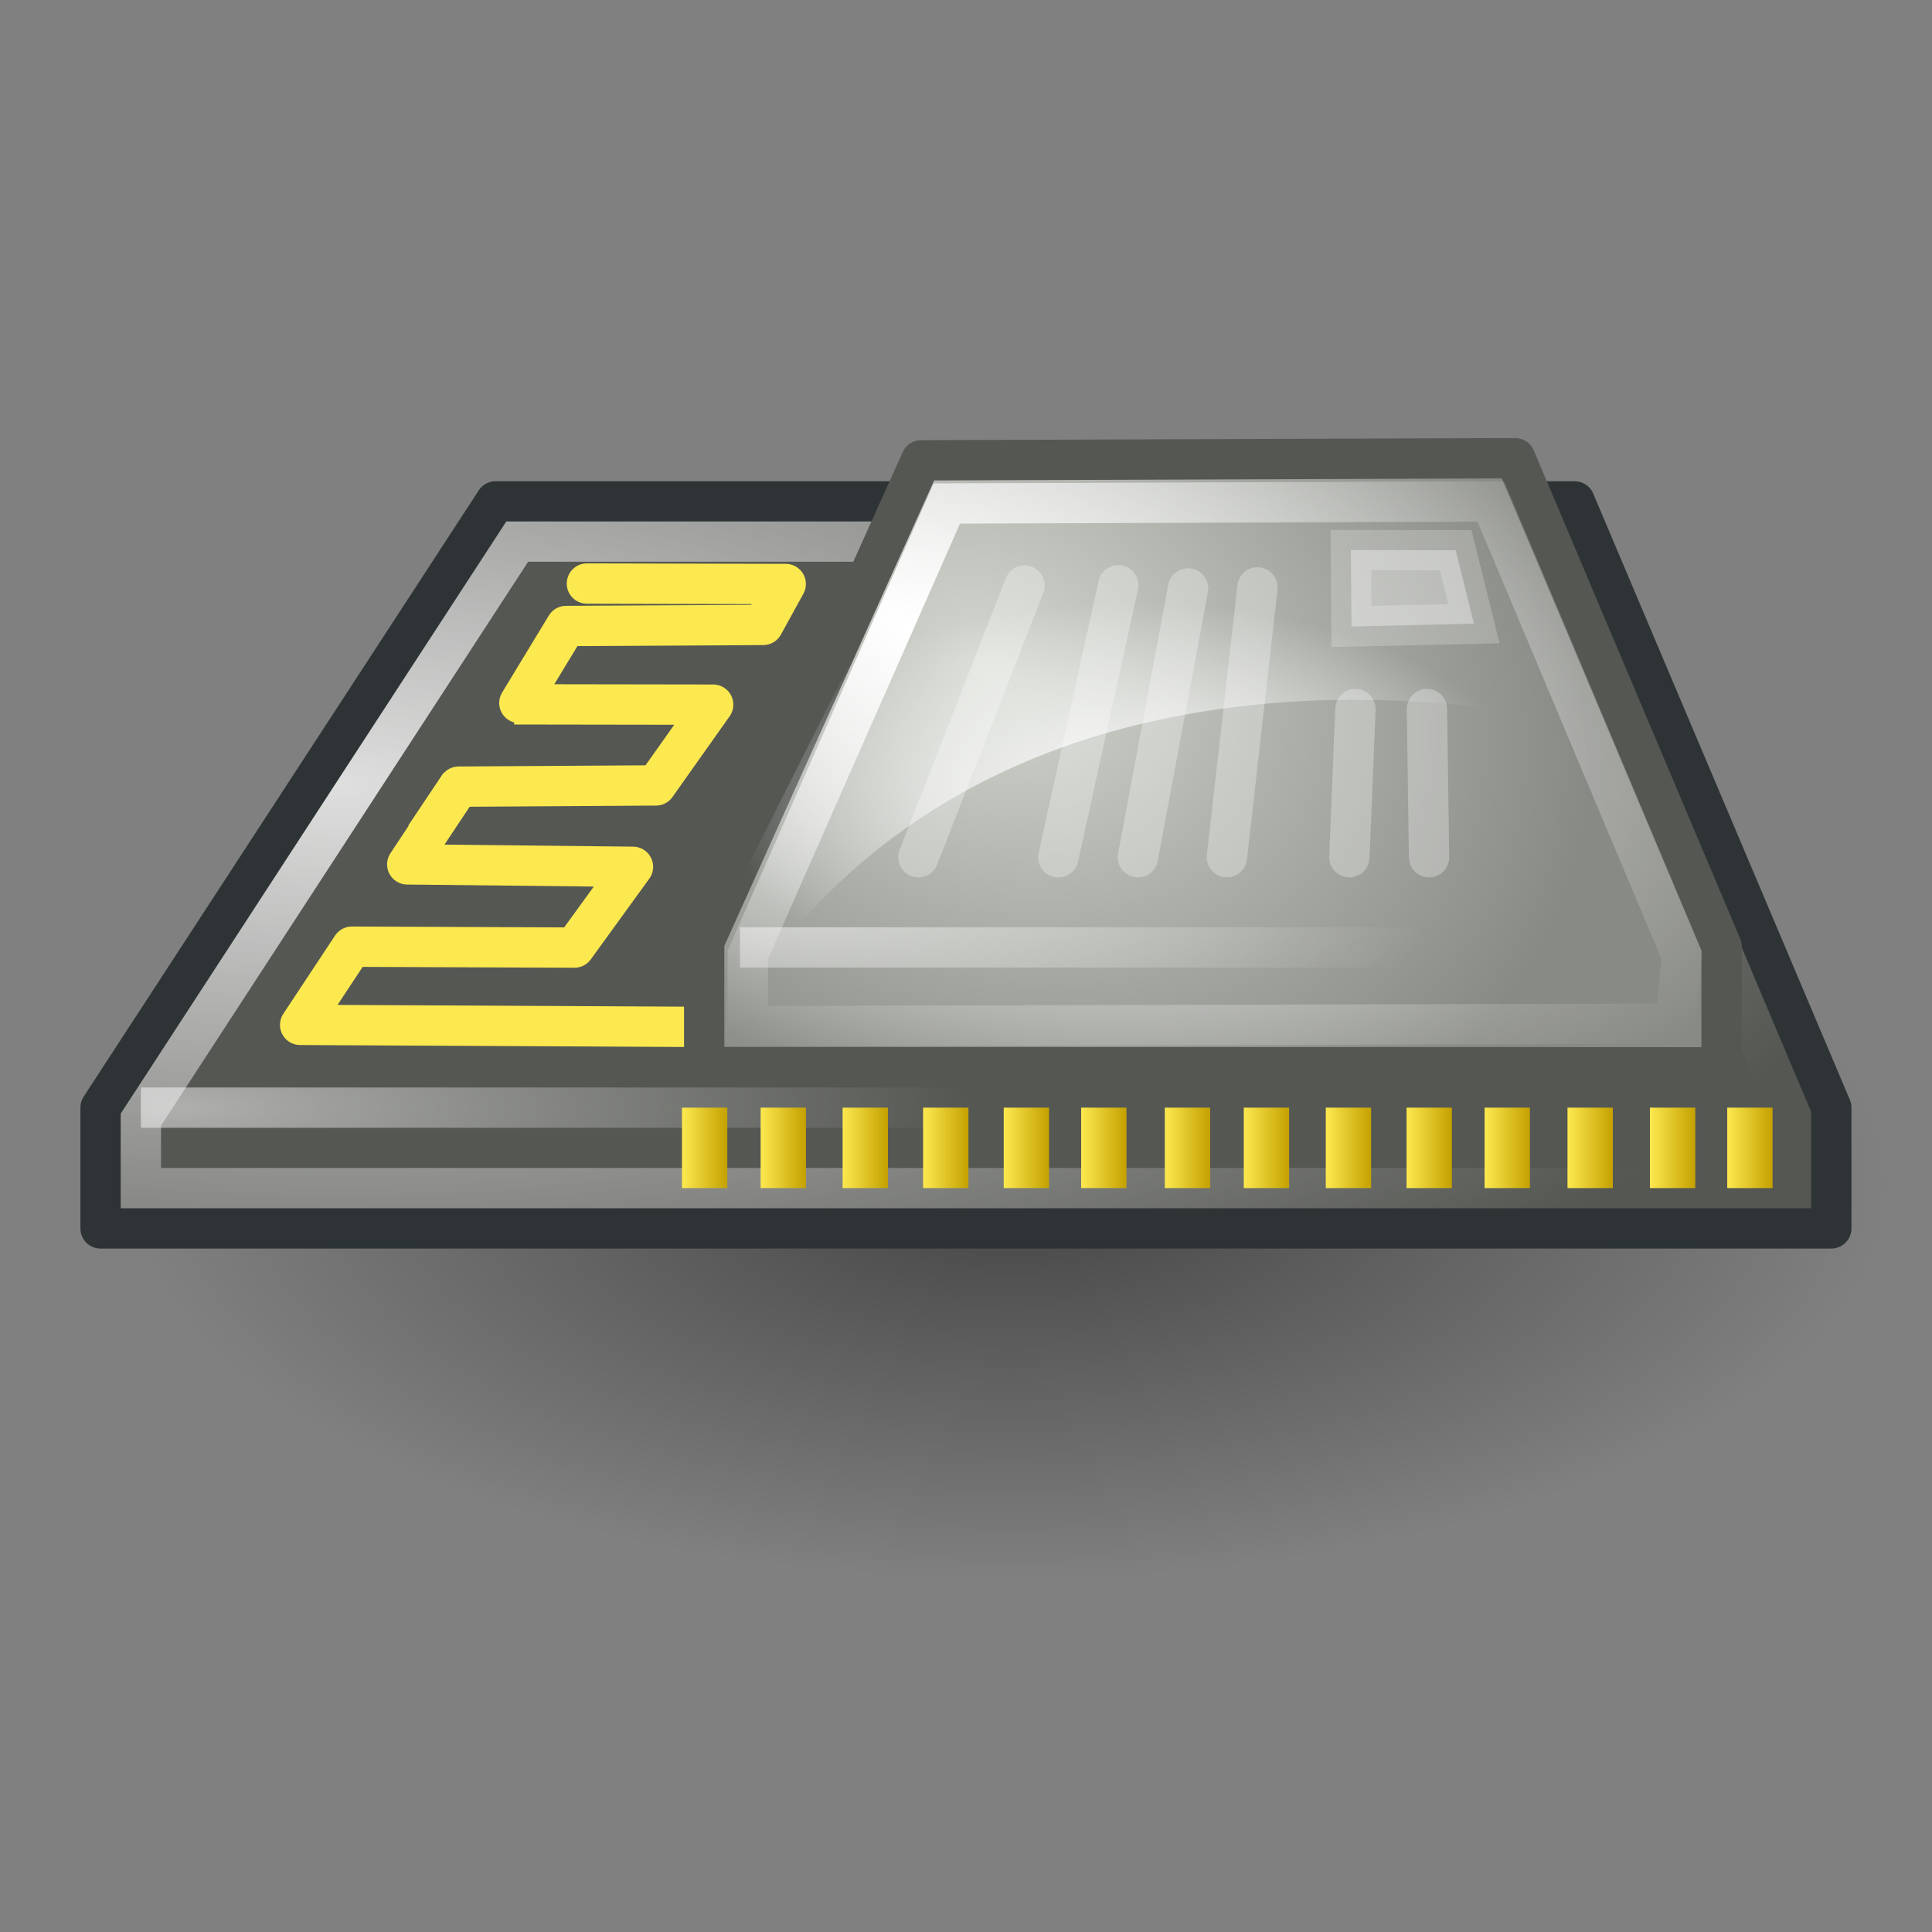 <?xml version="1.0" encoding="UTF-8" standalone="no"?>
<svg
   xmlns:dc="http://purl.org/dc/elements/1.1/"
   xmlns:cc="http://creativecommons.org/ns#"
   xmlns:rdf="http://www.w3.org/1999/02/22-rdf-syntax-ns#"
   xmlns:svg="http://www.w3.org/2000/svg"
   xmlns="http://www.w3.org/2000/svg"
   xmlns:xlink="http://www.w3.org/1999/xlink"
   width="48"
   height="48"
   viewBox="0 0 12.7 12.7"
   version="1.1"
   id="svg8">
  <rect x="0" y="0" width="12.7" height="12.7" fill="#808080" stroke="none"/>
  <defs
     id="defs2">
    <linearGradient
       id="linearGradient973">
      <stop
         style="stop-color:#ffffff;stop-opacity:1;"
         offset="0"
         id="stop969" />
      <stop
         style="stop-color:#ffffff;stop-opacity:0;"
         offset="1"
         id="stop971" />
    </linearGradient>
    <linearGradient
       id="linearGradient959">
      <stop
         style="stop-color:#000000;stop-opacity:0.472"
         offset="0"
         id="stop955" />
      <stop
         style="stop-color:#000000;stop-opacity:0;"
         offset="1"
         id="stop957" />
    </linearGradient>
    <linearGradient
       id="linearGradient917">
      <stop
         style="stop-color:#fce94f;stop-opacity:1;"
         offset="0"
         id="stop913" />
      <stop
         style="stop-color:#c4a000;stop-opacity:1"
         offset="1"
         id="stop915" />
    </linearGradient>
    <linearGradient
       id="linearGradient903">
      <stop
         style="stop-color:#d3d7cf;stop-opacity:1"
         offset="0"
         id="stop899" />
      <stop
         style="stop-color:#888a85;stop-opacity:1"
         offset="1"
         id="stop901" />
    </linearGradient>
    <linearGradient
       id="linearGradient883">
      <stop
         style="stop-color:#ffffff;stop-opacity:1;"
         offset="0"
         id="stop879" />
      <stop
         style="stop-color:#ffffff;stop-opacity:0;"
         offset="1"
         id="stop881" />
    </linearGradient>
    <linearGradient
       id="linearGradient854">
      <stop
         style="stop-color:#ffffff;stop-opacity:0.807"
         offset="0"
         id="stop850" />
      <stop
         style="stop-color:#ffffff;stop-opacity:0;"
         offset="1"
         id="stop852" />
    </linearGradient>
    <linearGradient
       id="linearGradient846">
      <stop
         style="stop-color:#ffffff;stop-opacity:0.528"
         offset="0"
         id="stop842" />
      <stop
         style="stop-color:#ffffff;stop-opacity:0;"
         offset="1"
         id="stop844" />
    </linearGradient>
    <radialGradient
       xlink:href="#linearGradient846"
       id="radialGradient848"
       cx="1.455"
       cy="6.482"
       fx="1.455"
       fy="6.482"
       r="5.159"
       gradientTransform="matrix(1,0,0,0.258,-0.265,5.611)"
       gradientUnits="userSpaceOnUse" />
    <radialGradient
       xlink:href="#linearGradient854"
       id="radialGradient856"
       cx="2.005"
       cy="6.027"
       fx="2.005"
       fy="6.027"
       r="5.557"
       gradientTransform="matrix(1.857,0,0,0.809,-1.474,0.286)"
       gradientUnits="userSpaceOnUse" />
    <radialGradient
       xlink:href="#linearGradient883"
       id="radialGradient885"
       cx="6.08"
       cy="2.475"
       fx="6.08"
       fy="2.475"
       r="2.896"
       gradientTransform="matrix(7.744,2.233,-1.052,3.65,-21.976,-7.087)"
       gradientUnits="userSpaceOnUse" />
    <radialGradient
       xlink:href="#linearGradient846"
       id="radialGradient889"
       gradientUnits="userSpaceOnUse"
       gradientTransform="matrix(0.844,1.12671e-8,0,0.258,3.809,4.288)"
       cx="1.475"
       cy="6.519"
       fx="1.475"
       fy="6.519"
       r="5.159" />
    <radialGradient
       xlink:href="#linearGradient903"
       id="radialGradient905"
       cx="6.482"
       cy="2.93"
       fx="6.482"
       fy="2.93"
       r="3.176"
       gradientTransform="matrix(1.177,0.535,-0.417,0.916,0.07,-1.784)"
       gradientUnits="userSpaceOnUse" />
    <linearGradient
       xlink:href="#linearGradient917"
       id="linearGradient923"
       gradientUnits="userSpaceOnUse"
       x1="5.276"
       y1="7.011"
       x2="5.837"
       y2="7.011"
       gradientTransform="matrix(0.532,0,0,1,1.678,0.534)" />
    <radialGradient
       xlink:href="#linearGradient959"
       id="radialGradient961"
       cx="6.646"
       cy="7.253"
       fx="6.646"
       fy="7.253"
       r="5.77"
       gradientTransform="matrix(1,0,0,0.449,0,4.532)"
       gradientUnits="userSpaceOnUse" />
    <radialGradient
       xlink:href="#linearGradient973"
       id="radialGradient975"
       cx="28.062"
       cy="17.997"
       fx="28.062"
       fy="17.997"
       r="10.068"
       gradientTransform="matrix(1,0,0,0.502,0,10.976)"
       gradientUnits="userSpaceOnUse" />
    <linearGradient
       xlink:href="#linearGradient917"
       id="linearGradient1034"
       gradientUnits="userSpaceOnUse"
       gradientTransform="matrix(0.532,0,0,1,2.194,0.534)"
       x1="5.276"
       y1="7.011"
       x2="5.837"
       y2="7.011" />
    <linearGradient
       xlink:href="#linearGradient917"
       id="linearGradient1038"
       gradientUnits="userSpaceOnUse"
       gradientTransform="matrix(0.532,0,0,1,2.733,0.534)"
       x1="5.276"
       y1="7.011"
       x2="5.837"
       y2="7.011" />
    <linearGradient
       xlink:href="#linearGradient917"
       id="linearGradient1042"
       gradientUnits="userSpaceOnUse"
       gradientTransform="matrix(0.532,0,0,1,3.263,0.534)"
       x1="5.276"
       y1="7.011"
       x2="5.837"
       y2="7.011" />
    <linearGradient
       xlink:href="#linearGradient917"
       id="linearGradient1046"
       gradientUnits="userSpaceOnUse"
       gradientTransform="matrix(0.532,0,0,1,3.792,0.534)"
       x1="5.276"
       y1="7.011"
       x2="5.837"
       y2="7.011" />
    <linearGradient
       xlink:href="#linearGradient917"
       id="linearGradient1050"
       gradientUnits="userSpaceOnUse"
       gradientTransform="matrix(0.532,0,0,1,4.301,0.534)"
       x1="5.276"
       y1="7.011"
       x2="5.837"
       y2="7.011" />
    <linearGradient
       xlink:href="#linearGradient917"
       id="linearGradient1054"
       gradientUnits="userSpaceOnUse"
       gradientTransform="matrix(0.532,0,0,1,4.851,0.534)"
       x1="5.276"
       y1="7.011"
       x2="5.837"
       y2="7.011" />
    <linearGradient
       xlink:href="#linearGradient917"
       id="linearGradient1058"
       gradientUnits="userSpaceOnUse"
       gradientTransform="matrix(0.532,0,0,1,5.37,0.534)"
       x1="5.276"
       y1="7.011"
       x2="5.837"
       y2="7.011" />
    <linearGradient
       xlink:href="#linearGradient917"
       id="linearGradient1062"
       gradientUnits="userSpaceOnUse"
       gradientTransform="matrix(0.532,0,0,1,5.91,0.534)"
       x1="5.276"
       y1="7.011"
       x2="5.837"
       y2="7.011" />
    <linearGradient
       xlink:href="#linearGradient917"
       id="linearGradient1066"
       gradientUnits="userSpaceOnUse"
       gradientTransform="matrix(0.532,0,0,1,6.44,0.534)"
       x1="5.276"
       y1="7.011"
       x2="5.837"
       y2="7.011" />
    <linearGradient
       xlink:href="#linearGradient917"
       id="linearGradient1070"
       gradientUnits="userSpaceOnUse"
       gradientTransform="matrix(0.532,0,0,1,6.954,0.534)"
       x1="5.276"
       y1="7.011"
       x2="5.837"
       y2="7.011" />
    <linearGradient
       xlink:href="#linearGradient917"
       id="linearGradient1074"
       gradientUnits="userSpaceOnUse"
       gradientTransform="matrix(0.532,0,0,1,7.499,0.534)"
       x1="5.276"
       y1="7.011"
       x2="5.837"
       y2="7.011" />
    <linearGradient
       xlink:href="#linearGradient917"
       id="linearGradient1078"
       gradientUnits="userSpaceOnUse"
       gradientTransform="matrix(0.532,0,0,1,8.041,0.534)"
       x1="5.276"
       y1="7.011"
       x2="5.837"
       y2="7.011" />
    <linearGradient
       xlink:href="#linearGradient917"
       id="linearGradient1082"
       gradientUnits="userSpaceOnUse"
       gradientTransform="matrix(0.532,0,0,1,8.548,0.534)"
       x1="5.276"
       y1="7.011"
       x2="5.837"
       y2="7.011" />
  </defs>
  <g
     id="layer1">
    <ellipse
       style="fill:url(#radialGradient961);fill-opacity:1;stroke:none;stroke-width:0.265;stroke-linecap:round;stroke-linejoin:round;stroke-miterlimit:4;stroke-dasharray:none;stroke-dashoffset:10;stroke-opacity:0.807;paint-order:stroke fill markers"
       id="path953"
       cx="6.646"
       cy="7.788"
       rx="5.77"
       ry="2.59" />
    <path
       style="fill:#555753;fill-opacity:1;stroke:#2e3436;stroke-width:0.265;stroke-linecap:butt;stroke-linejoin:round;stroke-miterlimit:4;stroke-dasharray:none;stroke-opacity:1"
       d="m 0.661,7.281 2.597,-3.985 7.093,0 1.687,3.985 10e-7,0.794 H 0.661 Z"
       id="path835" />
    <path
       id="path837"
       style="fill:none;stroke:url(#radialGradient856);stroke-width:0.265;stroke-linecap:butt;stroke-linejoin:miter;stroke-miterlimit:4;stroke-dasharray:none;stroke-opacity:1"
       d="M 3.4,3.56 0.926,7.36 V 7.81 H 11.776 V 7.333 L 10.175,3.56 Z" />
    <path
       style="fill:none;stroke:url(#radialGradient848);stroke-width:0.265;stroke-linecap:butt;stroke-linejoin:miter;stroke-miterlimit:4;stroke-dasharray:none;stroke-opacity:1"
       d="m 0.926,7.281 10.319,-10e-8"
       id="path840" />
    <path
       style="fill:none;stroke:#fce94f;stroke-width:0.265;stroke-linecap:butt;stroke-linejoin:round;stroke-miterlimit:4;stroke-dasharray:none;stroke-opacity:1"
       d="m 4.895,6.752 -2.922,-0.015 0.34,-0.514 1.463,0.006 0.385,-0.531 -1.484,-0.016 0.348,-0.526"
       id="path859" />
    <path
       style="fill:none;stroke:#fce94f;stroke-width:0.265;stroke-linecap:butt;stroke-linejoin:round;stroke-miterlimit:4;stroke-dasharray:none;stroke-opacity:1"
       d="M 2.794,5.5 3.015,5.171 4.312,5.163 4.688,4.632 3.38,4.63"
       id="path866" />
    <path
       style="fill:url(#radialGradient905);fill-opacity:1;stroke:#555753;stroke-width:0.265;stroke-linecap:butt;stroke-linejoin:round;stroke-miterlimit:4;stroke-dasharray:none;stroke-opacity:1"
       d="M 4.629,7.014 V 6.189 l 1.426,-3.163 3.905,-0.014 1.357,3.21 v 0.794 z"
       id="path874" />
    <path
       id="path876"
       style="fill:none;stroke:url(#radialGradient885);stroke-width:1px;stroke-linecap:butt;stroke-linejoin:miter;stroke-opacity:1"
       d="m 36.982,12.439 -13.495,0.051 -4.937,11.193 v 1.771 l 23.015,-0.061 0.157,-1.685 z"
       transform="scale(0.265)" />
    <path
       style="fill:none;stroke:url(#radialGradient889);stroke-width:0.265;stroke-linecap:butt;stroke-linejoin:miter;stroke-miterlimit:4;stroke-dasharray:none;stroke-opacity:1"
       d="m 4.864,6.228 5.556,-1e-7"
       id="path887" />
    <rect
       style="fill:url(#linearGradient923);fill-opacity:1;stroke:none;stroke-width:0.265;stroke-linecap:round;stroke-linejoin:round;stroke-miterlimit:4;stroke-dasharray:none;stroke-dashoffset:10;stroke-opacity:0.807;paint-order:stroke fill markers"
       id="rect921"
       width="0.298"
       height="0.529"
       x="4.483"
       y="7.281"
       rx="7.2088898e-07"
       ry="7.2088898e-07" />
    <path
       id="path963"
       style="fill:url(#radialGradient975);fill-opacity:1;stroke:none;stroke-width:1;stroke-linecap:butt;stroke-linejoin:round;stroke-miterlimit:4;stroke-dasharray:none;stroke-opacity:1"
       d="M 36.517,13.055 23.285,12.064 17.994,22.592 v 2.482 h 0.244 c 2.721,-4.4 6.784,-6.456 10.695,-7.258 3.604,-0.739 6.925,-0.44 9.197,-0.092 z"
       transform="scale(0.265)" />
    <path
       style="fill:#ffffff;stroke:#ffffff;stroke-width:0.265;stroke-linecap:round;stroke-linejoin:miter;stroke-miterlimit:4;stroke-dasharray:none;stroke-opacity:0.291"
       d="M 6.735,3.849 6.037,5.635"
       id="path995" />
    <path
       style="fill:#ffffff;stroke:#ffffff;stroke-width:0.265;stroke-linecap:round;stroke-linejoin:miter;stroke-miterlimit:4;stroke-dasharray:none;stroke-opacity:0.291"
       d="M 7.351,3.847 6.957,5.635"
       id="path997" />
    <path
       style="fill:#ffffff;stroke:#ffffff;stroke-width:0.265;stroke-linecap:round;stroke-linejoin:miter;stroke-miterlimit:4;stroke-dasharray:none;stroke-opacity:0.291"
       d="M 7.81,3.868 7.48,5.635"
       id="path999" />
    <path
       style="fill:#ffffff;stroke:#ffffff;stroke-width:0.265;stroke-linecap:round;stroke-linejoin:miter;stroke-miterlimit:4;stroke-dasharray:none;stroke-opacity:0.291"
       d="m 8.91,4.661 -0.04,0.974"
       id="path1001" />
    <path
       style="fill:#ffffff;stroke:#ffffff;stroke-width:0.265;stroke-linecap:round;stroke-linejoin:miter;stroke-miterlimit:4;stroke-dasharray:none;stroke-opacity:0.291"
       d="M 8.266,3.861 8.065,5.635"
       id="path1003" />
    <rect
       style="fill:url(#linearGradient1034);fill-opacity:1;stroke:none;stroke-width:0.265;stroke-linecap:round;stroke-linejoin:round;stroke-miterlimit:4;stroke-dasharray:none;stroke-dashoffset:10;stroke-opacity:0.807;paint-order:stroke fill markers"
       id="rect1032"
       width="0.298"
       height="0.529"
       x="5"
       y="7.281"
       rx="7.2088898e-07"
       ry="7.2088898e-07" />
    <rect
       style="fill:url(#linearGradient1038);fill-opacity:1;stroke:none;stroke-width:0.265;stroke-linecap:round;stroke-linejoin:round;stroke-miterlimit:4;stroke-dasharray:none;stroke-dashoffset:10;stroke-opacity:0.807;paint-order:stroke fill markers"
       id="rect1036"
       width="0.298"
       height="0.529"
       x="5.539"
       y="7.281"
       rx="7.2088898e-07"
       ry="7.2088898e-07" />
    <rect
       style="fill:url(#linearGradient1042);fill-opacity:1;stroke:none;stroke-width:0.265;stroke-linecap:round;stroke-linejoin:round;stroke-miterlimit:4;stroke-dasharray:none;stroke-dashoffset:10;stroke-opacity:0.807;paint-order:stroke fill markers"
       id="rect1040"
       width="0.298"
       height="0.529"
       x="6.068"
       y="7.281"
       rx="7.2088898e-07"
       ry="7.2088898e-07" />
    <rect
       style="fill:url(#linearGradient1046);fill-opacity:1;stroke:none;stroke-width:0.265;stroke-linecap:round;stroke-linejoin:round;stroke-miterlimit:4;stroke-dasharray:none;stroke-dashoffset:10;stroke-opacity:0.807;paint-order:stroke fill markers"
       id="rect1044"
       width="0.298"
       height="0.529"
       x="6.598"
       y="7.281"
       rx="7.2088898e-07"
       ry="7.2088898e-07" />
    <rect
       style="fill:url(#linearGradient1050);fill-opacity:1;stroke:none;stroke-width:0.265;stroke-linecap:round;stroke-linejoin:round;stroke-miterlimit:4;stroke-dasharray:none;stroke-dashoffset:10;stroke-opacity:0.807;paint-order:stroke fill markers"
       id="rect1048"
       width="0.298"
       height="0.529"
       x="7.107"
       y="7.281"
       rx="7.2088898e-07"
       ry="7.2088898e-07" />
    <rect
       style="fill:url(#linearGradient1054);fill-opacity:1;stroke:none;stroke-width:0.265;stroke-linecap:round;stroke-linejoin:round;stroke-miterlimit:4;stroke-dasharray:none;stroke-dashoffset:10;stroke-opacity:0.807;paint-order:stroke fill markers"
       id="rect1052"
       width="0.298"
       height="0.529"
       x="7.657"
       y="7.281"
       rx="7.2088898e-07"
       ry="7.2088898e-07" />
    <rect
       style="fill:url(#linearGradient1058);fill-opacity:1;stroke:none;stroke-width:0.265;stroke-linecap:round;stroke-linejoin:round;stroke-miterlimit:4;stroke-dasharray:none;stroke-dashoffset:10;stroke-opacity:0.807;paint-order:stroke fill markers"
       id="rect1056"
       width="0.298"
       height="0.529"
       x="8.176"
       y="7.281"
       rx="7.2088898e-07"
       ry="7.2088898e-07" />
    <rect
       style="fill:url(#linearGradient1062);fill-opacity:1;stroke:none;stroke-width:0.265;stroke-linecap:round;stroke-linejoin:round;stroke-miterlimit:4;stroke-dasharray:none;stroke-dashoffset:10;stroke-opacity:0.807;paint-order:stroke fill markers"
       id="rect1060"
       width="0.298"
       height="0.529"
       x="8.715"
       y="7.281"
       rx="7.2088898e-07"
       ry="7.2088898e-07" />
    <rect
       style="fill:url(#linearGradient1066);fill-opacity:1;stroke:none;stroke-width:0.265;stroke-linecap:round;stroke-linejoin:round;stroke-miterlimit:4;stroke-dasharray:none;stroke-dashoffset:10;stroke-opacity:0.807;paint-order:stroke fill markers"
       id="rect1064"
       width="0.298"
       height="0.529"
       x="9.246"
       y="7.281"
       rx="7.2088898e-07"
       ry="7.2088898e-07" />
    <rect
       style="fill:url(#linearGradient1070);fill-opacity:1;stroke:none;stroke-width:0.265;stroke-linecap:round;stroke-linejoin:round;stroke-miterlimit:4;stroke-dasharray:none;stroke-dashoffset:10;stroke-opacity:0.807;paint-order:stroke fill markers"
       id="rect1068"
       width="0.298"
       height="0.529"
       x="9.759"
       y="7.281"
       rx="7.2088898e-07"
       ry="7.2088898e-07" />
    <rect
       style="fill:url(#linearGradient1074);fill-opacity:1;stroke:none;stroke-width:0.265;stroke-linecap:round;stroke-linejoin:round;stroke-miterlimit:4;stroke-dasharray:none;stroke-dashoffset:10;stroke-opacity:0.807;paint-order:stroke fill markers"
       id="rect1072"
       width="0.298"
       height="0.529"
       x="10.304"
       y="7.281"
       rx="7.2088898e-07"
       ry="7.2088898e-07" />
    <rect
       style="fill:url(#linearGradient1078);fill-opacity:1;stroke:none;stroke-width:0.265;stroke-linecap:round;stroke-linejoin:round;stroke-miterlimit:4;stroke-dasharray:none;stroke-dashoffset:10;stroke-opacity:0.807;paint-order:stroke fill markers"
       id="rect1076"
       width="0.298"
       height="0.529"
       x="10.846"
       y="7.281"
       rx="7.2088898e-07"
       ry="7.2088898e-07" />
    <rect
       style="fill:url(#linearGradient1082);fill-opacity:1;stroke:none;stroke-width:0.265;stroke-linecap:round;stroke-linejoin:round;stroke-miterlimit:4;stroke-dasharray:none;stroke-dashoffset:10;stroke-opacity:0.807;paint-order:stroke fill markers"
       id="rect1080"
       width="0.298"
       height="0.529"
       x="11.354"
       y="7.281"
       rx="7.2088898e-07"
       ry="7.2088898e-07" />
    <path
       style="fill:#ffffff;fill-opacity:0.357;stroke:#ffffff;stroke-width:0.265px;stroke-linecap:butt;stroke-linejoin:miter;stroke-opacity:0.21"
       d="m 8.88,3.616 0.689,0.001 0.12,0.483 -0.805,0.018 z"
       id="path1084" />
    <path
       style="fill:#ffffff;stroke:#ffffff;stroke-width:0.265;stroke-linecap:round;stroke-linejoin:miter;stroke-miterlimit:4;stroke-dasharray:none;stroke-opacity:0.291"
       d="m 9.38,4.661 0.014,0.974"
       id="path1087" />
    <path
       style="fill:none;stroke:#fce94f;stroke-width:0.265;stroke-linecap:round;stroke-linejoin:round;stroke-miterlimit:4;stroke-dasharray:none;stroke-opacity:1"
       d="M 3.414,4.621 3.721,4.115 5.017,4.108 5.165,3.839 3.858,3.836"
       id="path1089" />
  </g>
</svg>
